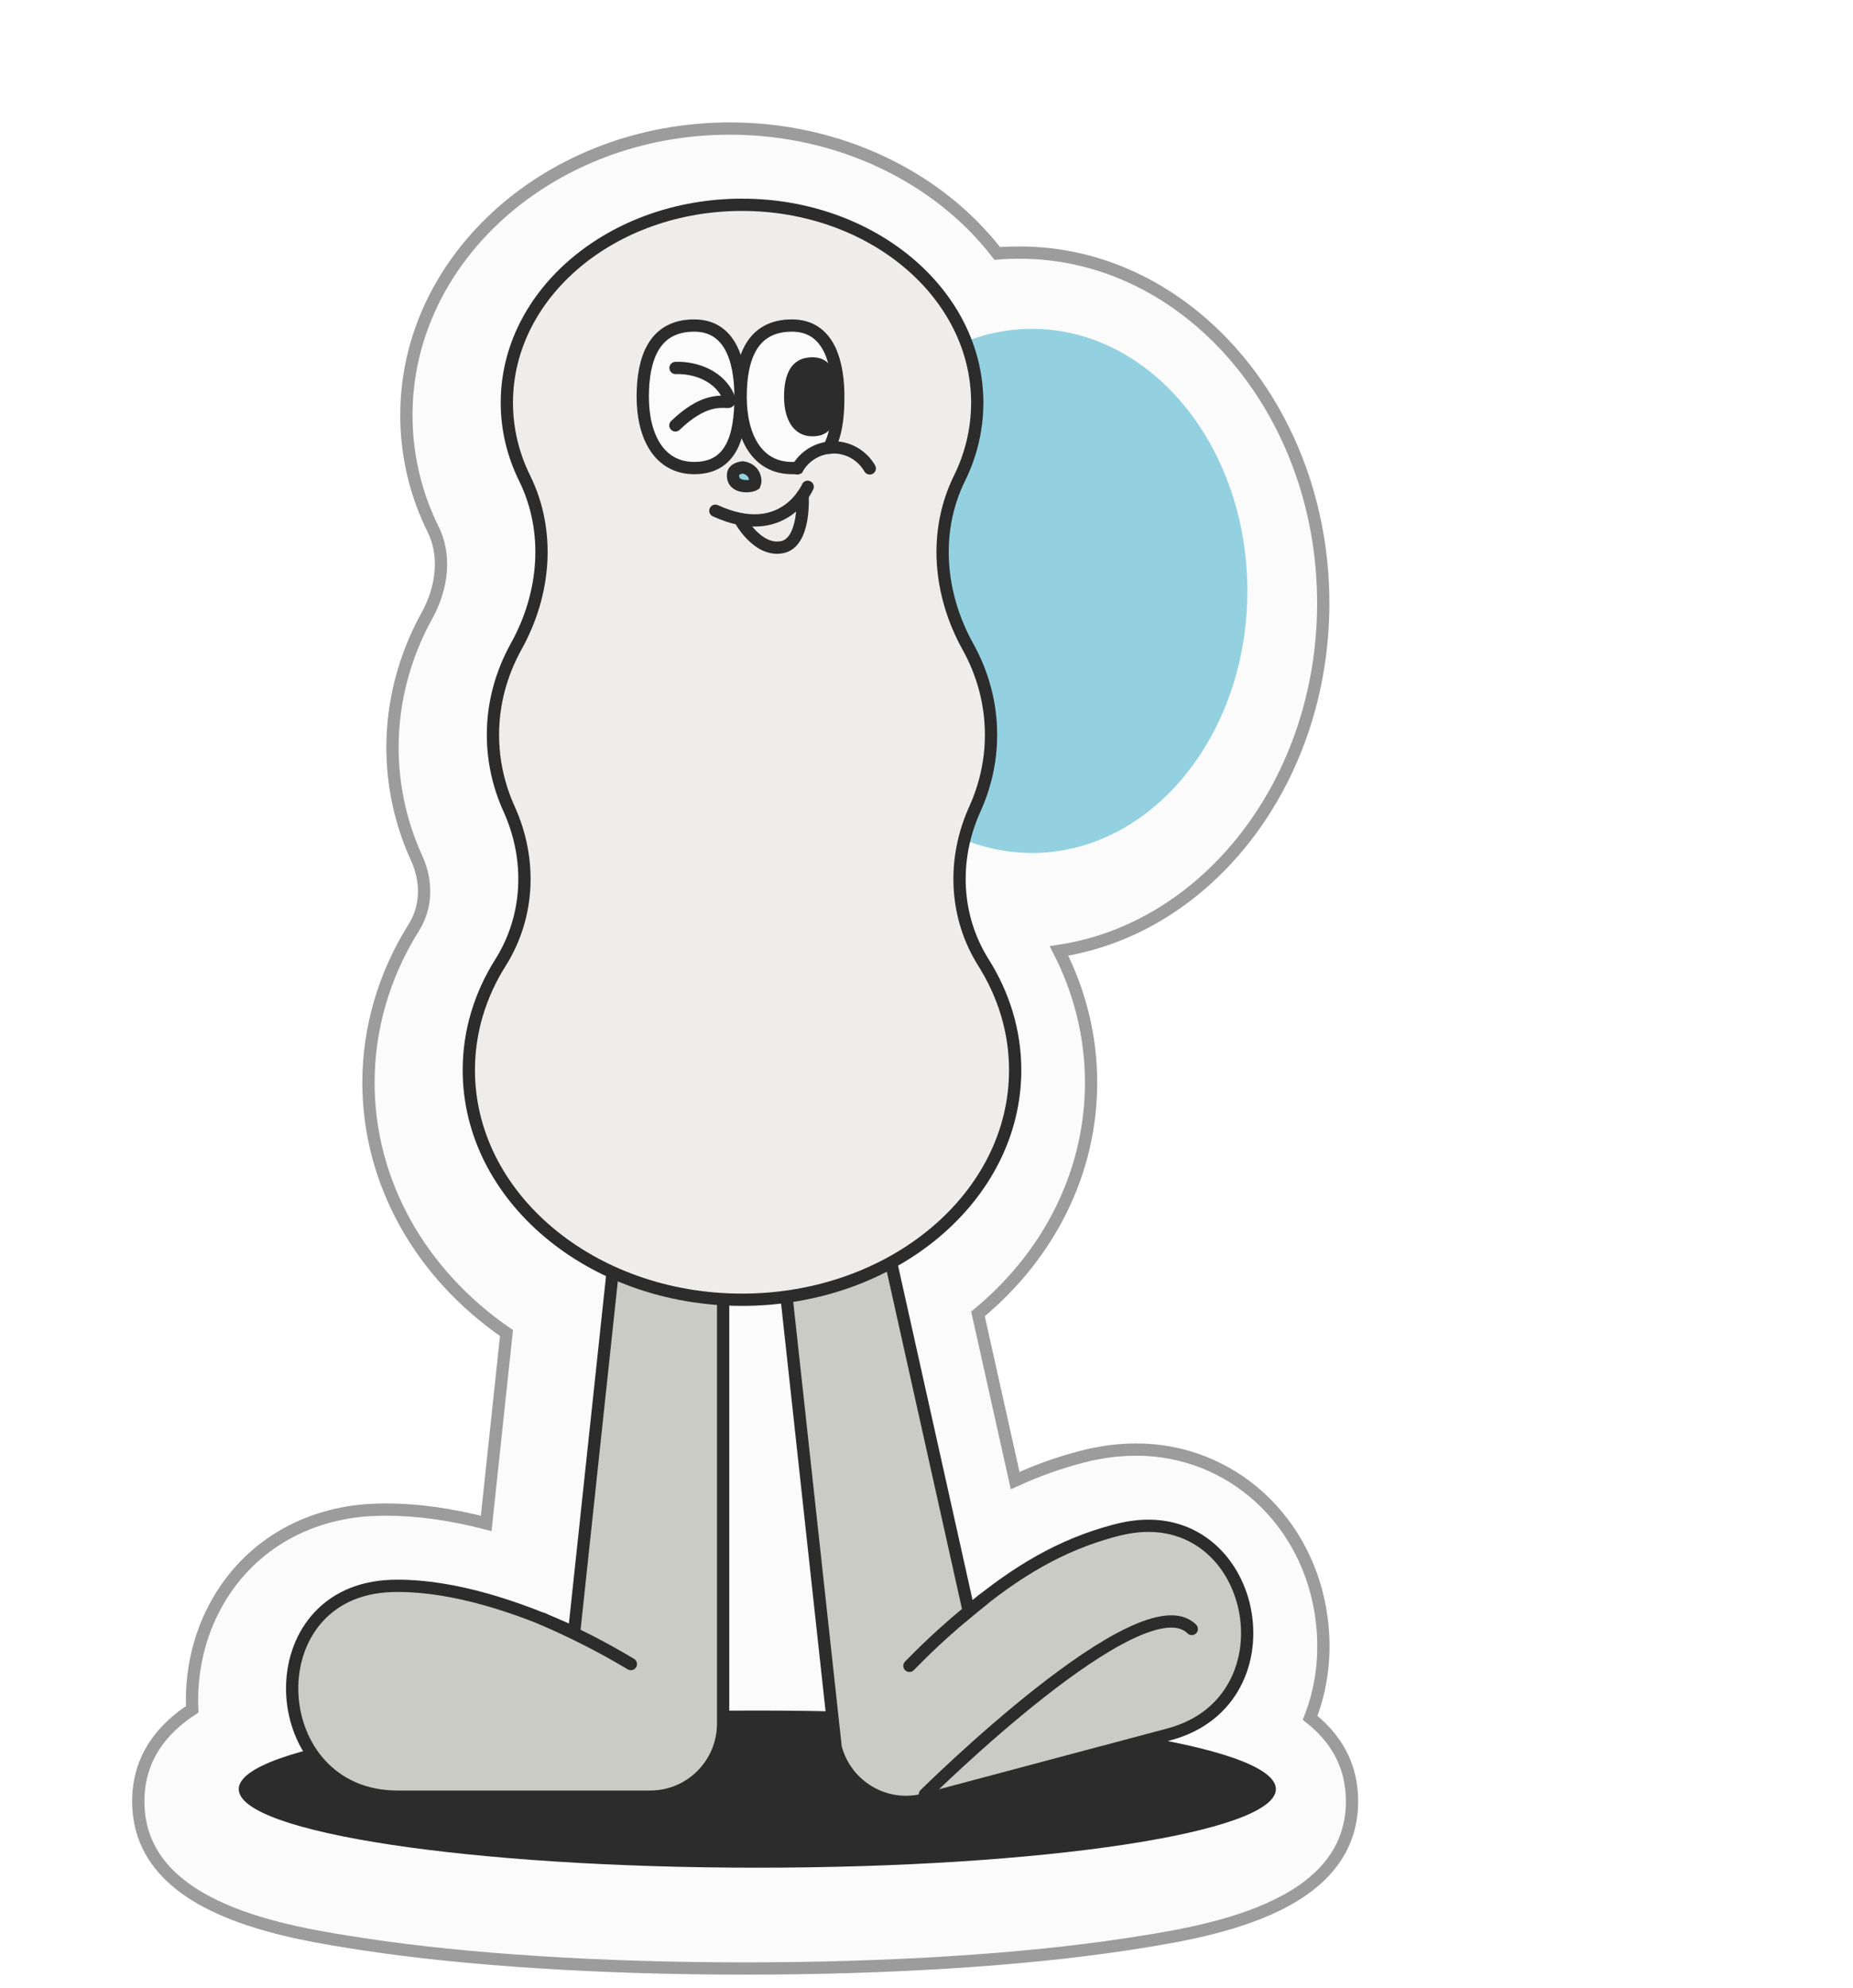 <svg width="151" height="162" viewBox="0 0 151 162" fill="none" xmlns="http://www.w3.org/2000/svg">
<g clip-path="url(#clip0_40000162_4700)" filter="url(#filter0_g_40000162_4700)">
<g filter="url(#filter1_d_40000162_4700)">
<path d="M61.713 159.404C50.071 159.404 39.084 158.71 30.757 157.447C24.298 156.464 12.269 154.643 12.269 145.778C12.269 142.189 14.281 139.835 16.662 138.284C16.545 135.507 17.102 132.711 18.351 130.249C20.758 125.47 25.322 122.485 30.882 122.061C30.945 122.061 30.999 122.061 31.062 122.052C31.556 122.025 32.005 122.007 32.455 122.007C34.997 122.007 37.728 122.386 40.62 123.134L42.273 107.624C35.23 102.772 31.026 95.305 31.026 87.207C31.026 82.798 32.302 78.433 34.709 74.6C35.751 72.95 35.841 70.885 34.952 68.928C33.649 66.07 32.984 63.022 32.984 59.883C32.984 56.186 33.955 52.48 35.787 49.17C37.108 46.789 37.306 44.174 36.308 42.163C34.853 39.224 34.116 36.076 34.116 32.821C34.125 19.943 45.947 9.474 60.474 9.474C69.349 9.474 77.443 13.396 82.267 19.655C82.878 19.601 83.489 19.583 84.1 19.583C97.737 19.583 108.831 32.397 108.831 48.151C108.831 62.652 99.435 74.664 87.298 76.485C89.014 79.831 89.912 83.501 89.912 87.198C89.912 94.476 86.543 101.23 80.695 106.064L83.723 119.645C85.439 118.86 87.181 118.229 88.987 117.751C89.445 117.625 89.948 117.507 90.514 117.408C91.556 117.21 92.589 117.12 93.604 117.12C101.312 117.12 107.654 122.909 108.697 130.89C109.074 133.775 108.715 136.526 107.762 138.979C109.784 140.575 111.176 142.757 111.176 145.778C111.176 154.643 99.147 156.464 92.688 157.447C84.361 158.71 73.365 159.404 61.722 159.404H61.713Z" fill="#FBFBFB"/>
<path d="M61.713 159.404C50.071 159.404 39.084 158.71 30.757 157.447C24.298 156.464 12.269 154.643 12.269 145.778C12.269 142.189 14.281 139.835 16.662 138.284C16.545 135.507 17.102 132.711 18.351 130.249C20.758 125.47 25.322 122.485 30.882 122.061C30.945 122.061 30.999 122.061 31.062 122.052C31.556 122.025 32.005 122.007 32.455 122.007C34.997 122.007 37.728 122.386 40.62 123.134L42.273 107.624C35.23 102.772 31.026 95.305 31.026 87.207C31.026 82.798 32.302 78.433 34.709 74.6C35.751 72.95 35.841 70.885 34.952 68.928C33.649 66.07 32.984 63.022 32.984 59.883C32.984 56.186 33.955 52.48 35.787 49.17C37.108 46.789 37.306 44.174 36.308 42.163C34.853 39.224 34.116 36.076 34.116 32.821C34.125 19.943 45.947 9.474 60.474 9.474C69.349 9.474 77.443 13.396 82.267 19.655C82.878 19.601 83.489 19.583 84.1 19.583C97.737 19.583 108.831 32.397 108.831 48.151C108.831 62.652 99.435 74.664 87.298 76.485C89.014 79.831 89.912 83.501 89.912 87.198C89.912 94.476 86.543 101.23 80.695 106.064L83.723 119.645C85.439 118.86 87.181 118.229 88.987 117.751C89.445 117.625 89.948 117.507 90.514 117.408C91.556 117.21 92.589 117.12 93.604 117.12C101.312 117.12 107.654 122.909 108.697 130.89C109.074 133.775 108.715 136.526 107.762 138.979C109.784 140.575 111.176 142.757 111.176 145.778C111.176 154.643 99.147 156.464 92.688 157.447C84.361 158.71 73.365 159.404 61.722 159.404H61.713Z" stroke="#9C9C9C" stroke-miterlimit="10"/>
</g>
<path d="M84.1 69.505C93.79 69.505 101.645 59.945 101.645 48.151C101.645 36.358 93.79 26.797 84.1 26.797C74.411 26.797 66.556 36.358 66.556 48.151C66.556 59.945 74.411 69.505 84.1 69.505Z" fill="#93D1E0"/>
<path d="M61.713 152.19C85.052 152.19 103.971 149.324 103.971 145.787C103.971 142.251 85.052 139.385 61.713 139.385C38.375 139.385 19.455 142.251 19.455 145.787C19.455 149.324 38.375 152.19 61.713 152.19Z" fill="#2C2C2C"/>
<path d="M58.928 80.3V140.44C58.928 143.731 56.269 146.401 52.99 146.401H32.392C21.602 146.401 20.659 130.078 31.421 129.258C31.754 129.231 32.095 129.222 32.445 129.222C36.964 129.222 42.174 130.89 46.783 133.036L52.416 80.309H58.928V80.3Z" fill="#CBCBC5" stroke="#2C2C2C" stroke-miterlimit="10"/>
<path d="M51.409 135.597C50.439 135.038 48.292 133.703 44.178 131.9L51.409 135.597Z" fill="#CBCBC5"/>
<path d="M51.409 135.597C50.439 135.038 48.292 133.703 44.178 131.9" stroke="#2C2C2C" stroke-miterlimit="10" stroke-linecap="round"/>
<path d="M61.713 83.853L68.1 142.397C68.945 145.58 72.188 147.474 75.359 146.626L95.266 141.324C105.696 138.546 102.435 122.53 91.825 124.496C91.493 124.559 91.161 124.632 90.828 124.722C86.462 125.885 82.851 128.022 78.943 131.287L68.001 82.175L61.704 83.853H61.713Z" fill="#CBCBC5" stroke="#2C2C2C" stroke-miterlimit="10"/>
<path d="M74.11 135.741C74.901 134.948 76.644 133.108 80.156 130.304L74.11 135.741Z" fill="#FBFBFB"/>
<path d="M74.11 135.741C74.901 134.948 76.644 133.108 80.156 130.304" stroke="#2C2C2C" stroke-miterlimit="10" stroke-linecap="round"/>
<path d="M75.368 146.22C75.368 146.22 93.074 128.663 97.117 132.739" stroke="#2C2C2C" stroke-miterlimit="10" stroke-linecap="round"/>
<path d="M82.725 87.198C82.725 97.533 72.754 105.91 60.465 105.91C48.175 105.91 38.204 97.533 38.204 87.198C38.204 84.033 39.138 81.048 40.782 78.442C43.163 74.664 43.333 70.001 41.492 65.934C40.638 64.05 40.171 62.012 40.171 59.874C40.171 57.295 40.854 54.861 42.067 52.669C44.429 48.422 44.897 43.327 42.749 38.962C41.815 37.068 41.303 34.985 41.303 32.812C41.303 23.911 49.882 16.688 60.465 16.688C71.047 16.688 79.635 23.911 79.635 32.812C79.635 34.994 79.123 37.077 78.189 38.971C76.042 43.336 76.509 48.431 78.872 52.687C80.084 54.87 80.758 57.304 80.758 59.874C80.758 62.012 80.291 64.05 79.438 65.934C77.596 70.001 77.767 74.664 80.147 78.442C81.791 81.057 82.725 84.033 82.725 87.198Z" fill="#EEEDEB" stroke="#2C2C2C" stroke-miterlimit="10"/>
<path d="M44.375 131.981C44.375 131.981 44.303 131.945 44.259 131.936L44.178 131.891C44.25 131.918 44.312 131.954 44.375 131.981Z" fill="#FBFBFB" stroke="#2C2C2C" stroke-miterlimit="10" stroke-linecap="round"/>
<path d="M60.343 32.334C60.343 35.536 59.626 38.141 56.568 38.141C53.699 38.132 52.378 35.536 52.378 32.334C52.378 29.132 53.35 26.526 56.568 26.526C59.371 26.526 60.343 29.122 60.343 32.334Z" fill="#FBFBFB" stroke="#2C2C2C" stroke-miterlimit="10"/>
<path d="M68.309 32.334C68.309 32.447 68.309 32.552 68.309 32.665C68.29 34.162 68.091 35.498 67.554 36.483C66.478 36.597 65.553 37.222 65.015 38.113C64.864 38.132 64.704 38.141 64.543 38.141C61.674 38.141 60.353 35.545 60.353 32.334C60.353 29.122 61.315 26.526 64.534 26.526C67.233 26.526 68.233 28.933 68.309 31.983C68.309 32.097 68.309 32.22 68.309 32.334Z" fill="#FBFBFB" stroke="#2C2C2C" stroke-miterlimit="10"/>
<path d="M68.309 32.334C68.309 34.115 67.912 35.555 66.213 35.555C64.618 35.555 63.892 34.115 63.892 32.334C63.892 30.553 64.43 29.113 66.213 29.113C67.771 29.113 68.309 30.553 68.309 32.334Z" fill="#2C2C2C"/>
<path d="M60.534 38.085C61.043 38.169 61.308 38.436 61.44 38.711C61.585 39.016 61.562 39.32 61.504 39.458C61.492 39.466 61.441 39.511 61.298 39.554C61.119 39.608 60.881 39.633 60.64 39.608C60.14 39.557 59.818 39.33 59.75 38.945C59.705 38.688 59.749 38.541 59.796 38.454C59.847 38.362 59.932 38.286 60.05 38.224C60.169 38.161 60.303 38.123 60.414 38.103C60.464 38.093 60.505 38.088 60.534 38.085Z" fill="#93D1E0" stroke="#2C2C2C"/>
<path d="M65.817 39.666C65.817 39.666 63.892 44.185 58.295 41.618" stroke="#2C2C2C" stroke-miterlimit="10" stroke-linecap="round"/>
<path d="M67.544 36.483C67.667 36.464 67.799 36.455 67.922 36.455C69.186 36.455 70.29 37.146 70.876 38.17" stroke="#2C2C2C" stroke-miterlimit="10" stroke-linecap="round"/>
<path d="M65.005 38.113L64.968 38.169" stroke="#2C2C2C" stroke-miterlimit="10" stroke-linecap="round"/>
<path d="M55.049 29.984C56.7 29.918 58.777 30.666 59.456 32.571C59.484 32.665 59.418 32.76 59.315 32.751C58.616 32.732 57.248 32.542 55.039 34.664" stroke="#2C2C2C" stroke-miterlimit="10" stroke-linecap="round"/>
<path d="M60.343 42.404C60.343 42.404 61.74 44.953 63.703 44.593C65.666 44.233 65.402 40.367 65.402 40.367" stroke="#2C2C2C" stroke-miterlimit="10" stroke-linecap="round"/>
</g>
<defs>
<filter id="filter0_g_40000162_4700" x="-0.4" y="-0.4" width="151.8" height="162.8" filterUnits="userSpaceOnUse" color-interpolation-filters="sRGB">
<feFlood flood-opacity="0" result="BackgroundImageFix"/>
<feBlend mode="normal" in="SourceGraphic" in2="BackgroundImageFix" result="shape"/>
<feTurbulence type="fractalNoise" baseFrequency="0.667 0.667" numOctaves="3" seed="7043" />
<feDisplacementMap in="shape" scale="0.8" xChannelSelector="R" yChannelSelector="G" result="displacedImage" width="100%" height="100%" />
<feMerge result="effect1_texture_40000162_4700">
<feMergeNode in="displacedImage"/>
</feMerge>
</filter>
<filter id="filter1_d_40000162_4700" x="8.769" y="7.974" width="103.907" height="154.931" filterUnits="userSpaceOnUse" color-interpolation-filters="sRGB">
<feFlood flood-opacity="0" result="BackgroundImageFix"/>
<feColorMatrix in="SourceAlpha" type="matrix" values="0 0 0 0 0 0 0 0 0 0 0 0 0 0 0 0 0 0 127 0" result="hardAlpha"/>
<feOffset dx="-1" dy="1"/>
<feGaussianBlur stdDeviation="1"/>
<feComposite in2="hardAlpha" operator="out"/>
<feColorMatrix type="matrix" values="0 0 0 0 0 0 0 0 0 0 0 0 0 0 0 0 0 0 0.25 0"/>
<feBlend mode="normal" in2="BackgroundImageFix" result="effect1_dropShadow_40000162_4700"/>
<feBlend mode="normal" in="SourceGraphic" in2="effect1_dropShadow_40000162_4700" result="shape"/>
</filter>
<clipPath id="clip0_40000162_4700">
<rect width="151" height="162" fill="white"/>
</clipPath>
</defs>
</svg>
